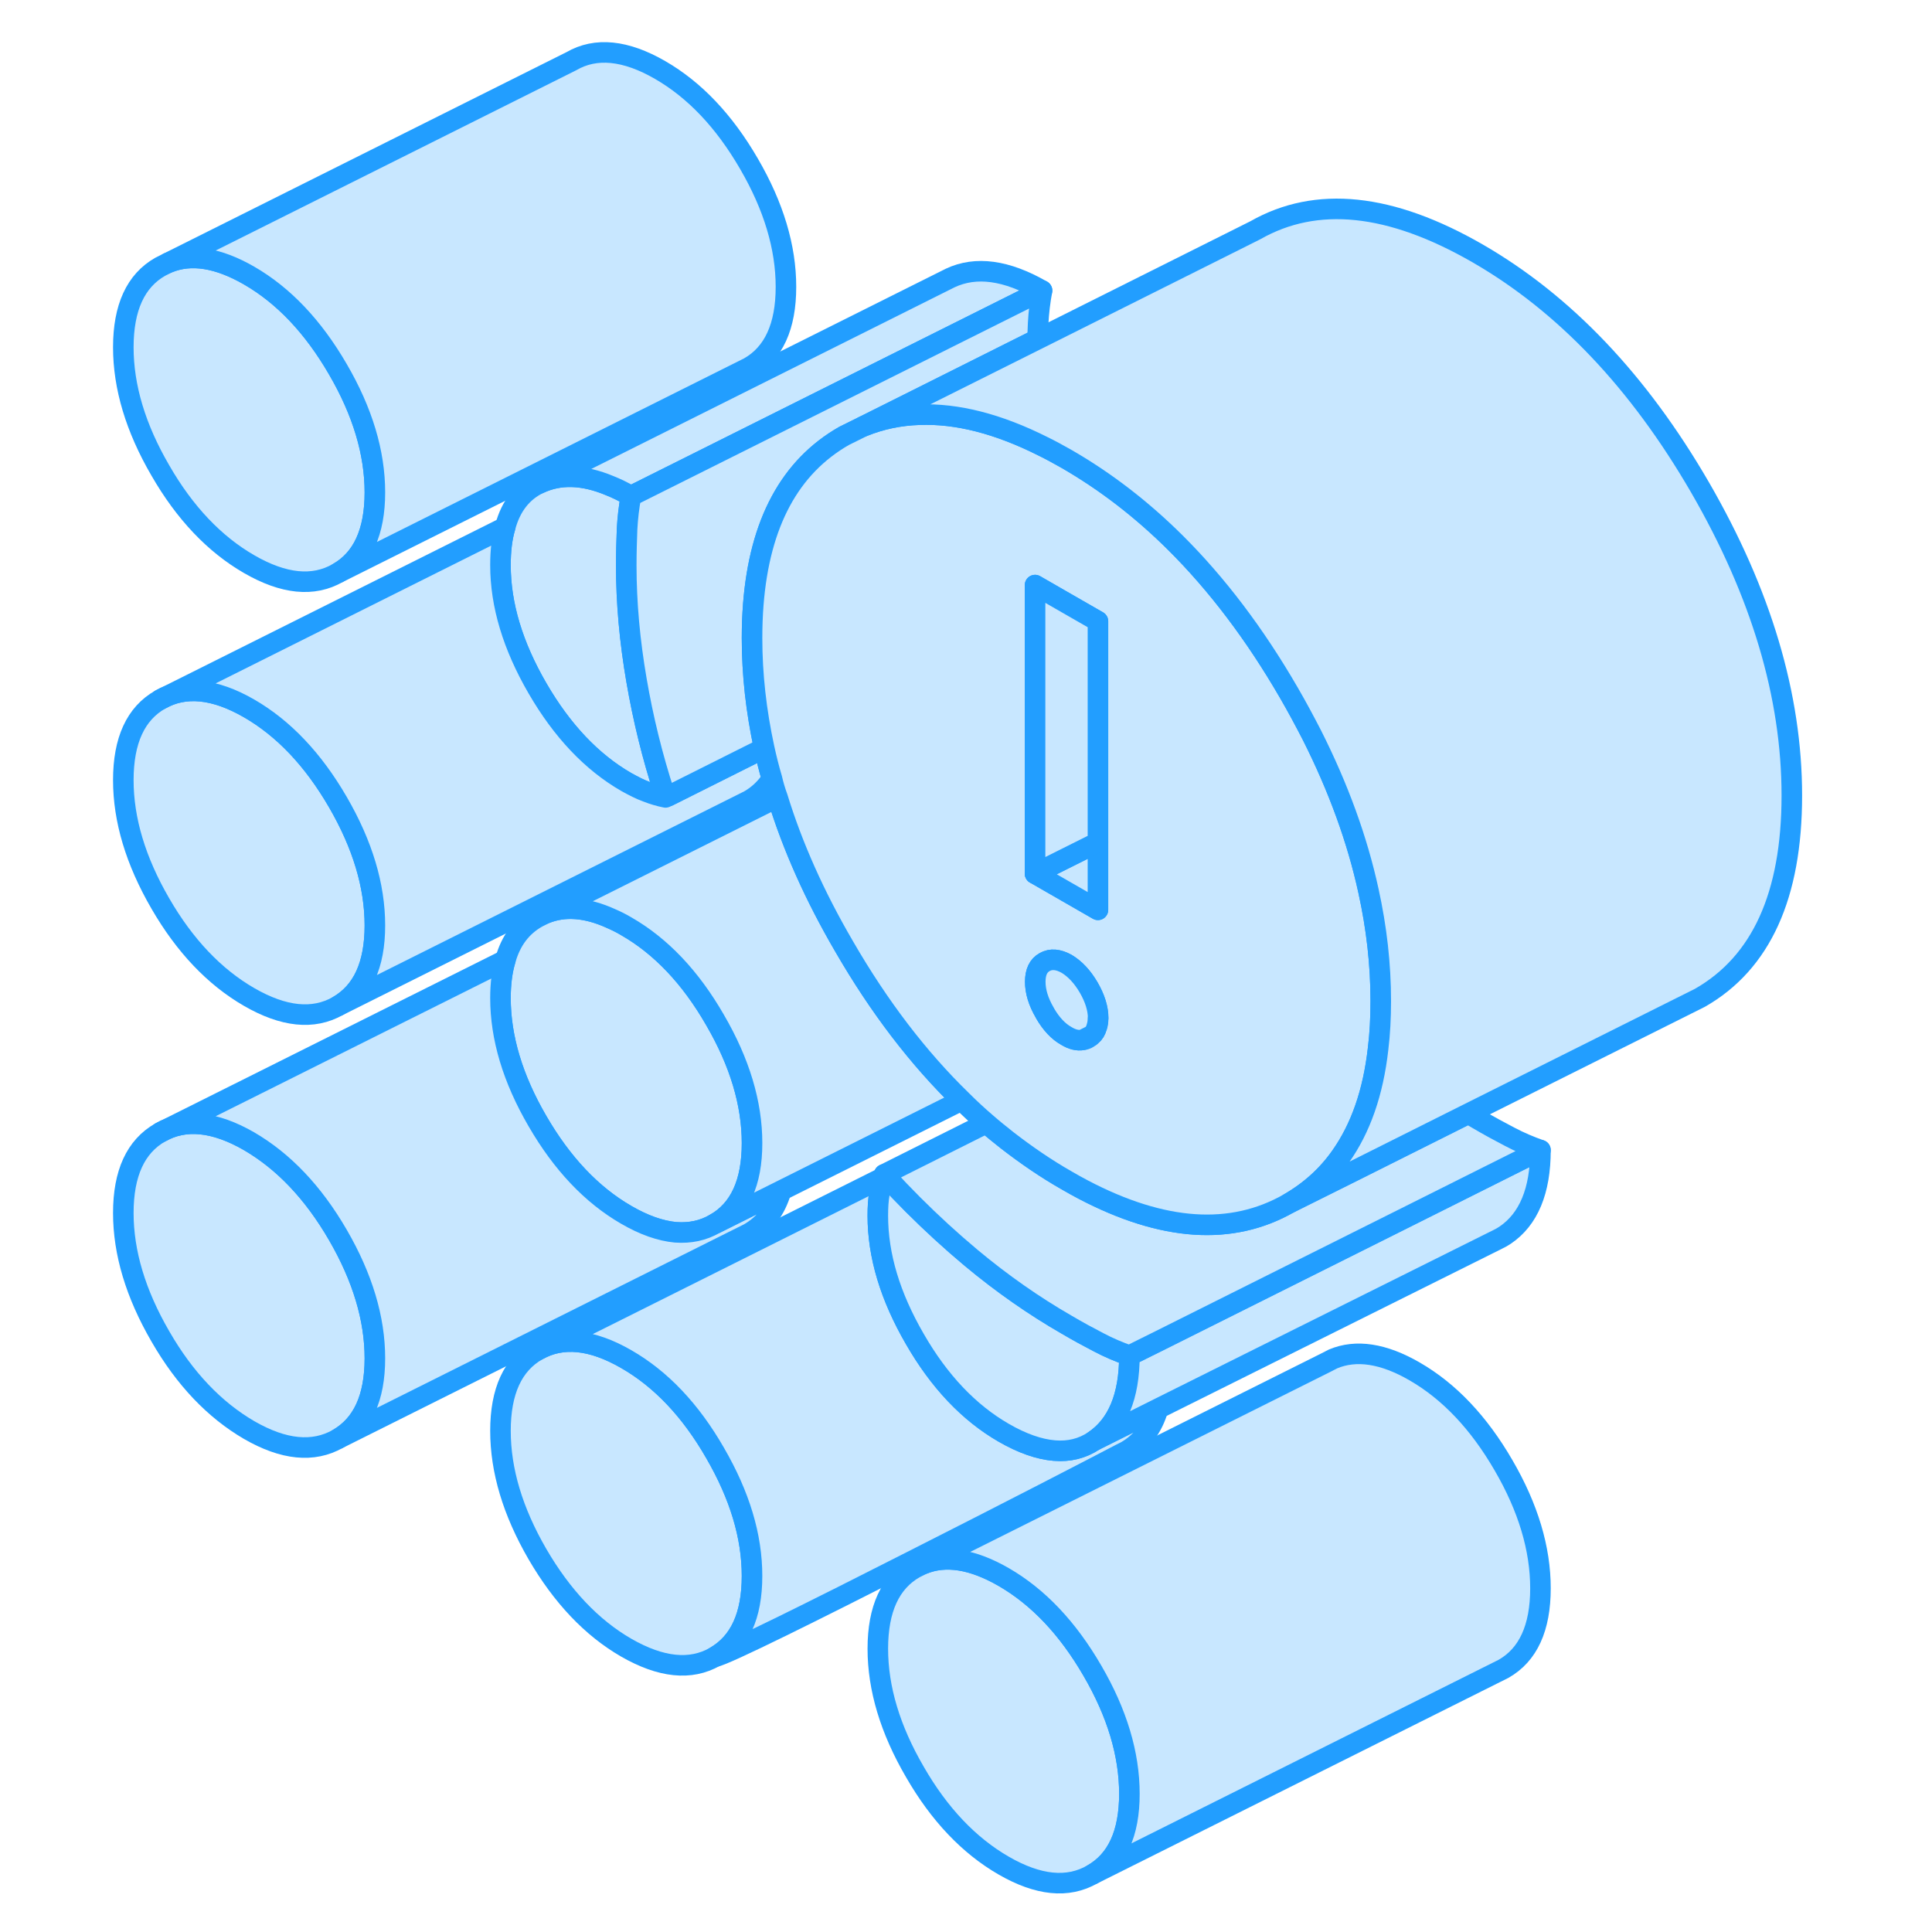 <svg width="48" height="48" viewBox="0 0 86 94" fill="#c8e7ff" xmlns="http://www.w3.org/2000/svg" stroke-width="1px" stroke-linecap="round" stroke-linejoin="round"><path d="M39.02 57.137C39.02 57.137 38.98 57.237 38.97 57.287L39.1 57.227C39.1 57.227 39.05 57.167 39.02 57.137Z" stroke="#229EFF" stroke-linejoin="round"/><path d="M14.24 66.087C14.24 68.017 13.64 69.317 12.44 70.007C11.24 70.687 9.8 70.547 8.12 69.577C6.44 68.597 4.99 67.087 3.8 65.017C2.6 62.947 2 60.947 2 59.017C2 57.087 2.6 55.777 3.8 55.097C4.99 54.417 6.44 54.557 8.12 55.527C9.8 56.507 11.24 58.017 12.44 60.087C13.64 62.157 14.24 64.157 14.24 66.087Z" stroke="#229EFF" stroke-linejoin="round"/><path d="M50.95 87.277C50.95 89.207 50.35 90.517 49.15 91.197C47.95 91.887 46.51 91.737 44.83 90.767C43.15 89.797 41.7 88.277 40.51 86.207C39.31 84.147 38.71 82.147 38.71 80.217C38.71 78.287 39.31 76.977 40.51 76.297L40.89 76.107C42 75.647 43.32 75.857 44.83 76.727C46.51 77.697 47.95 79.217 49.15 81.287C50.35 83.347 50.95 85.347 50.95 87.277Z" stroke="#229EFF" stroke-linejoin="round"/><path d="M32.59 76.677C32.59 78.617 31.99 79.917 30.79 80.607C29.6 81.287 28.16 81.137 26.47 80.167C24.79 79.197 23.35 77.677 22.15 75.617C20.95 73.547 20.35 71.547 20.35 69.617C20.35 67.687 20.95 66.377 22.15 65.697C23.35 65.017 24.79 65.157 26.47 66.127C28.16 67.097 29.6 68.617 30.79 70.687C31.99 72.757 32.59 74.747 32.59 76.677Z" stroke="#229EFF" stroke-linejoin="round"/><path d="M32.59 55.617C32.59 57.547 31.99 58.857 30.79 59.537C30.21 59.877 29.57 60.007 28.88 59.957H28.87C28.13 59.887 27.33 59.607 26.47 59.107C24.79 58.137 23.35 56.617 22.15 54.547C20.95 52.487 20.35 50.487 20.35 48.557C20.35 47.857 20.43 47.237 20.59 46.707C20.86 45.747 21.38 45.067 22.15 44.637L22.53 44.447C23.46 44.067 24.53 44.147 25.72 44.687C25.97 44.797 26.22 44.917 26.47 45.067C28.16 46.037 29.6 47.557 30.79 49.627C31.99 51.687 32.59 53.687 32.59 55.617Z" stroke="#229EFF" stroke-linejoin="round"/><path d="M14.24 45.027C14.24 46.957 13.64 48.257 12.44 48.947C11.24 49.627 9.8 49.477 8.12 48.507C6.44 47.537 4.99 46.017 3.8 43.957C2.6 41.887 2 39.887 2 37.957C2 36.027 2.6 34.717 3.8 34.037C4.99 33.357 6.44 33.497 8.12 34.467C9.8 35.437 11.24 36.957 12.44 39.027C13.64 41.097 14.24 43.087 14.24 45.027Z" stroke="#229EFF" stroke-linejoin="round"/><path d="M28.38 38.797C28.08 38.737 27.77 38.647 27.47 38.527C27.16 38.417 26.83 38.247 26.47 38.047C24.79 37.077 23.35 35.557 22.15 33.487C20.95 31.417 20.35 29.427 20.35 27.497C20.35 26.797 20.42 26.177 20.58 25.647C20.85 24.627 21.41 23.917 22.23 23.527C23.22 23.057 24.37 23.087 25.66 23.627C25.99 23.757 26.34 23.927 26.7 24.137C26.6 24.667 26.54 25.197 26.51 25.737C26.49 26.277 26.47 26.867 26.47 27.517C26.47 29.327 26.64 31.197 26.97 33.107C27.29 34.967 27.74 36.807 28.33 38.617C28.34 38.677 28.36 38.737 28.38 38.797Z" stroke="#229EFF" stroke-linejoin="round"/><path d="M14.24 23.957C14.24 25.887 13.64 27.197 12.44 27.877C11.24 28.567 9.8 28.417 8.12 27.447C6.44 26.477 4.99 24.957 3.8 22.887C2.6 20.827 2 18.827 2 16.897C2 14.967 2.6 13.657 3.8 12.977L4.18 12.787C5.29 12.327 6.61 12.537 8.12 13.407C9.8 14.377 11.24 15.897 12.44 17.967C13.64 20.027 14.24 22.027 14.24 23.957Z" stroke="#229EFF" stroke-linejoin="round"/><path d="M70.95 77.277C70.95 79.207 70.35 80.517 69.15 81.197L49.15 91.197C50.35 90.517 50.95 89.207 50.95 87.277C50.95 85.347 50.35 83.347 49.15 81.287C47.95 79.217 46.51 77.697 44.83 76.727C43.32 75.857 42 75.647 40.89 76.107L60.51 66.297L60.86 66.117C61.98 65.647 63.31 65.847 64.83 66.727C66.51 67.697 67.95 69.217 69.15 71.287C70.35 73.347 70.95 75.347 70.95 77.277Z" stroke="#229EFF" stroke-linejoin="round"/><path d="M52.349 68.537C52.079 69.477 51.549 70.167 50.789 70.607C50.789 70.607 50.709 70.647 50.549 70.727C49.469 71.297 44.849 73.687 40.339 75.967C35.739 78.307 31.269 80.537 30.789 80.607C31.989 79.917 32.589 78.617 32.589 76.677C32.589 74.737 31.989 72.757 30.789 70.687C29.599 68.617 28.159 67.097 26.469 66.127C24.789 65.157 23.349 65.017 22.149 65.697L38.969 57.287C38.889 57.527 38.829 57.787 38.789 58.057C38.729 58.377 38.709 58.747 38.709 59.147C38.709 61.087 39.309 63.077 40.509 65.147C41.699 67.217 43.149 68.737 44.829 69.707C45.729 70.227 46.559 70.517 47.299 70.577C48.019 70.637 48.659 70.477 49.229 70.097L52.349 68.537Z" stroke="#229EFF" stroke-linejoin="round"/><path d="M50.95 65.957C50.95 67.947 50.37 69.327 49.23 70.097C48.66 70.477 48.02 70.637 47.3 70.577C46.56 70.517 45.73 70.227 44.83 69.707C43.15 68.737 41.7 67.217 40.51 65.147C39.31 63.077 38.71 61.087 38.71 59.147C38.71 58.747 38.73 58.377 38.79 58.057C38.83 57.787 38.89 57.527 38.97 57.287L39.1 57.227C39.53 57.697 39.97 58.157 40.42 58.607C41.33 59.517 42.28 60.387 43.26 61.207C44.76 62.457 46.31 63.537 47.89 64.447C48.45 64.777 48.97 65.057 49.45 65.307C49.94 65.567 50.44 65.777 50.95 65.957Z" stroke="#229EFF" stroke-linejoin="round"/><path d="M70.95 55.957C70.95 57.947 70.37 59.327 69.23 60.097C69.109 60.177 68.99 60.247 68.859 60.307L52.349 68.537L49.23 70.097C50.37 69.327 50.95 67.947 50.95 65.957L52.48 65.197L64.219 59.327L70.95 55.957Z" stroke="#229EFF" stroke-linejoin="round"/><path d="M34.01 57.927C33.73 58.877 33.21 59.567 32.44 60.007L12.44 70.007C13.64 69.317 14.24 68.017 14.24 66.087C14.24 64.157 13.64 62.157 12.44 60.087C11.24 58.017 9.8 56.507 8.12 55.527C6.44 54.557 4.99 54.417 3.8 55.097L20.59 46.707C20.43 47.237 20.35 47.857 20.35 48.557C20.35 50.487 20.95 52.487 22.15 54.547C23.35 56.617 24.79 58.137 26.47 59.107C27.33 59.607 28.13 59.887 28.87 59.957H28.88C29.57 60.007 30.21 59.877 30.79 59.537L34.01 57.927Z" stroke="#229EFF" stroke-linejoin="round"/><path d="M33.56 37.887C33.27 38.327 32.9 38.687 32.44 38.947L12.44 48.947C13.64 48.257 14.24 46.957 14.24 45.027C14.24 43.097 13.64 41.097 12.44 39.027C11.24 36.957 9.8 35.437 8.12 34.467C6.44 33.497 4.99 33.357 3.8 34.037L20.58 25.647C20.42 26.177 20.35 26.797 20.35 27.497C20.35 29.427 20.95 31.417 22.15 33.487C23.35 35.557 24.79 37.077 26.47 38.047C26.83 38.247 27.16 38.417 27.47 38.527C27.77 38.647 28.08 38.737 28.38 38.797L28.53 38.727L33.18 36.397C33.29 36.897 33.41 37.387 33.56 37.887Z" stroke="#229EFF" stroke-linejoin="round"/><path d="M70.95 55.957L64.219 59.327L52.48 65.197L50.95 65.957C50.44 65.777 49.94 65.567 49.45 65.307C48.969 65.057 48.45 64.777 47.889 64.447C46.309 63.537 44.76 62.457 43.26 61.207C42.279 60.387 41.33 59.517 40.419 58.607C39.969 58.157 39.529 57.697 39.099 57.227C39.08 57.197 39.05 57.167 39.02 57.137L43.989 54.647C44.319 54.937 44.66 55.207 44.999 55.477C45.929 56.197 46.889 56.857 47.889 57.427C48.16 57.587 48.44 57.737 48.7 57.877C52.59 59.917 55.919 60.137 58.709 58.547L61.779 57.017L67.45 54.177C67.6 54.277 67.74 54.367 67.889 54.447C68.45 54.777 68.969 55.057 69.45 55.307C69.939 55.567 70.439 55.777 70.95 55.957Z" stroke="#229EFF" stroke-linejoin="round"/><path d="M46.7 14.137L40.359 17.307L27.059 23.957L26.7 24.137C26.34 23.927 25.989 23.757 25.66 23.627C24.369 23.087 23.22 23.057 22.23 23.527L42.23 13.527C43.48 12.937 44.969 13.137 46.7 14.137Z" stroke="#229EFF" stroke-linejoin="round"/><path d="M34.24 13.957C34.24 15.887 33.64 17.197 32.44 17.877L12.44 27.877C13.64 27.197 14.24 25.887 14.24 23.957C14.24 22.027 13.64 20.027 12.44 17.967C11.24 15.897 9.8 14.377 8.12 13.407C6.61 12.537 5.29 12.327 4.18 12.787L23.8 2.977C24.99 2.287 26.44 2.437 28.12 3.407C29.8 4.377 31.24 5.897 32.44 7.967C33.64 10.027 34.24 12.027 34.24 13.957Z" stroke="#229EFF" stroke-linejoin="round"/><path d="M42.79 53.537L34.01 57.927L30.79 59.537C31.99 58.857 32.59 57.547 32.59 55.617C32.59 53.687 31.99 51.687 30.79 49.627C29.6 47.557 28.16 46.037 26.47 45.067C26.22 44.917 25.97 44.797 25.72 44.687C24.53 44.147 23.46 44.067 22.53 44.447L33.83 38.797C34.56 41.177 35.64 43.597 37.07 46.047C38.77 48.987 40.68 51.487 42.79 53.537Z" stroke="#229EFF" stroke-linejoin="round"/><path d="M46.7 14.137C46.6 14.667 46.54 15.197 46.51 15.737C46.5 15.977 46.49 16.227 46.48 16.497L40.56 19.467L38 20.747L37.07 21.207C34.43 22.717 32.96 25.447 32.65 29.417C32.61 29.937 32.59 30.477 32.59 31.047C32.59 32.817 32.79 34.597 33.18 36.397L28.53 38.727C28.46 38.697 28.4 38.657 28.33 38.617C27.74 36.807 27.29 34.967 26.97 33.107C26.64 31.197 26.47 29.327 26.47 27.517C26.47 26.867 26.49 26.277 26.51 25.737C26.54 25.197 26.6 24.667 26.7 24.137L27.06 23.957L40.36 17.307L46.7 14.137Z" stroke="#229EFF" stroke-linejoin="round"/><path d="M62.58 43.337C62.04 40.857 61.12 38.327 59.83 35.767C59.48 35.087 59.11 34.397 58.71 33.707C57.06 30.857 55.22 28.427 53.19 26.407C51.55 24.777 49.78 23.417 47.89 22.327C47.5 22.107 47.12 21.897 46.75 21.717C44.56 20.617 42.56 20.107 40.73 20.177C39.77 20.207 38.86 20.397 38 20.747L37.07 21.207C34.43 22.717 32.96 25.447 32.65 29.417C32.61 29.937 32.59 30.477 32.59 31.047C32.59 32.817 32.79 34.597 33.18 36.397C33.29 36.897 33.41 37.387 33.56 37.887C33.63 38.197 33.72 38.497 33.83 38.797C34.56 41.177 35.64 43.597 37.07 46.047C38.77 48.987 40.68 51.487 42.79 53.537C43.18 53.927 43.58 54.297 43.99 54.647C44.32 54.937 44.66 55.207 45 55.477C45.93 56.197 46.89 56.857 47.89 57.427C48.16 57.587 48.44 57.737 48.7 57.877C52.59 59.917 55.92 60.137 58.71 58.547C59.72 57.967 60.57 57.207 61.23 56.267C62.2 54.897 62.81 53.157 63.05 51.027C63.14 50.297 63.18 49.527 63.18 48.707C63.18 46.937 62.98 45.147 62.58 43.337ZM49.36 49.957C49.32 50.137 49.23 50.277 49.11 50.377C49.07 50.427 49.02 50.467 48.96 50.497C48.87 50.557 48.77 50.587 48.67 50.597C48.43 50.637 48.17 50.577 47.89 50.407C47.49 50.187 47.14 49.807 46.85 49.307C46.85 49.307 46.84 49.277 46.83 49.267C46.52 48.737 46.37 48.237 46.37 47.767C46.37 47.297 46.52 46.977 46.83 46.807C47.13 46.637 47.49 46.667 47.9 46.897C48.3 47.137 48.66 47.517 48.97 48.047C49.27 48.567 49.43 49.067 49.43 49.537C49.43 49.697 49.41 49.837 49.37 49.957H49.36ZM49.42 44.267L46.36 42.507V28.467L47.61 29.187L49.42 30.227V44.267Z" stroke="#229EFF" stroke-linejoin="round"/><path d="M49.42 49.537C49.42 49.697 49.4 49.837 49.36 49.957C49.32 50.137 49.23 50.277 49.11 50.377L48.67 50.597C48.43 50.637 48.17 50.577 47.89 50.407C47.49 50.187 47.14 49.807 46.85 49.307C46.85 49.307 46.84 49.277 46.83 49.267C46.52 48.737 46.37 48.237 46.37 47.767C46.37 47.297 46.52 46.977 46.83 46.807C47.13 46.637 47.49 46.667 47.9 46.897C48.3 47.137 48.66 47.517 48.97 48.047C49.27 48.567 49.43 49.067 49.43 49.537H49.42Z" stroke="#229EFF" stroke-linejoin="round"/><path d="M49.42 40.977V44.267L46.36 42.507L49.42 40.977Z" stroke="#229EFF" stroke-linejoin="round"/><path d="M83.18 38.707C83.18 43.567 81.69 46.847 78.71 48.547L67.45 54.177L61.78 57.017L58.71 58.547C59.72 57.967 60.57 57.207 61.23 56.267C62.2 54.897 62.81 53.157 63.05 51.027C63.14 50.297 63.18 49.527 63.18 48.707C63.18 46.937 62.98 45.147 62.58 43.337C62.04 40.857 61.12 38.327 59.83 35.767C59.48 35.087 59.11 34.397 58.71 33.707C57.06 30.857 55.22 28.427 53.19 26.407C51.55 24.777 49.78 23.417 47.89 22.327C47.5 22.107 47.12 21.897 46.75 21.717C44.56 20.617 42.56 20.107 40.73 20.177C39.77 20.207 38.86 20.397 38 20.747L40.56 19.467L46.48 16.507L57.07 11.207C60.05 9.507 63.65 9.887 67.89 12.327C72.12 14.767 75.73 18.567 78.71 23.707C81.69 28.857 83.18 33.857 83.18 38.707Z" stroke="#229EFF" stroke-linejoin="round"/><path d="M49.42 30.227V40.977L46.36 42.507V28.467L47.61 29.187L49.42 30.227Z" stroke="#229EFF" stroke-linejoin="round"/></svg>
